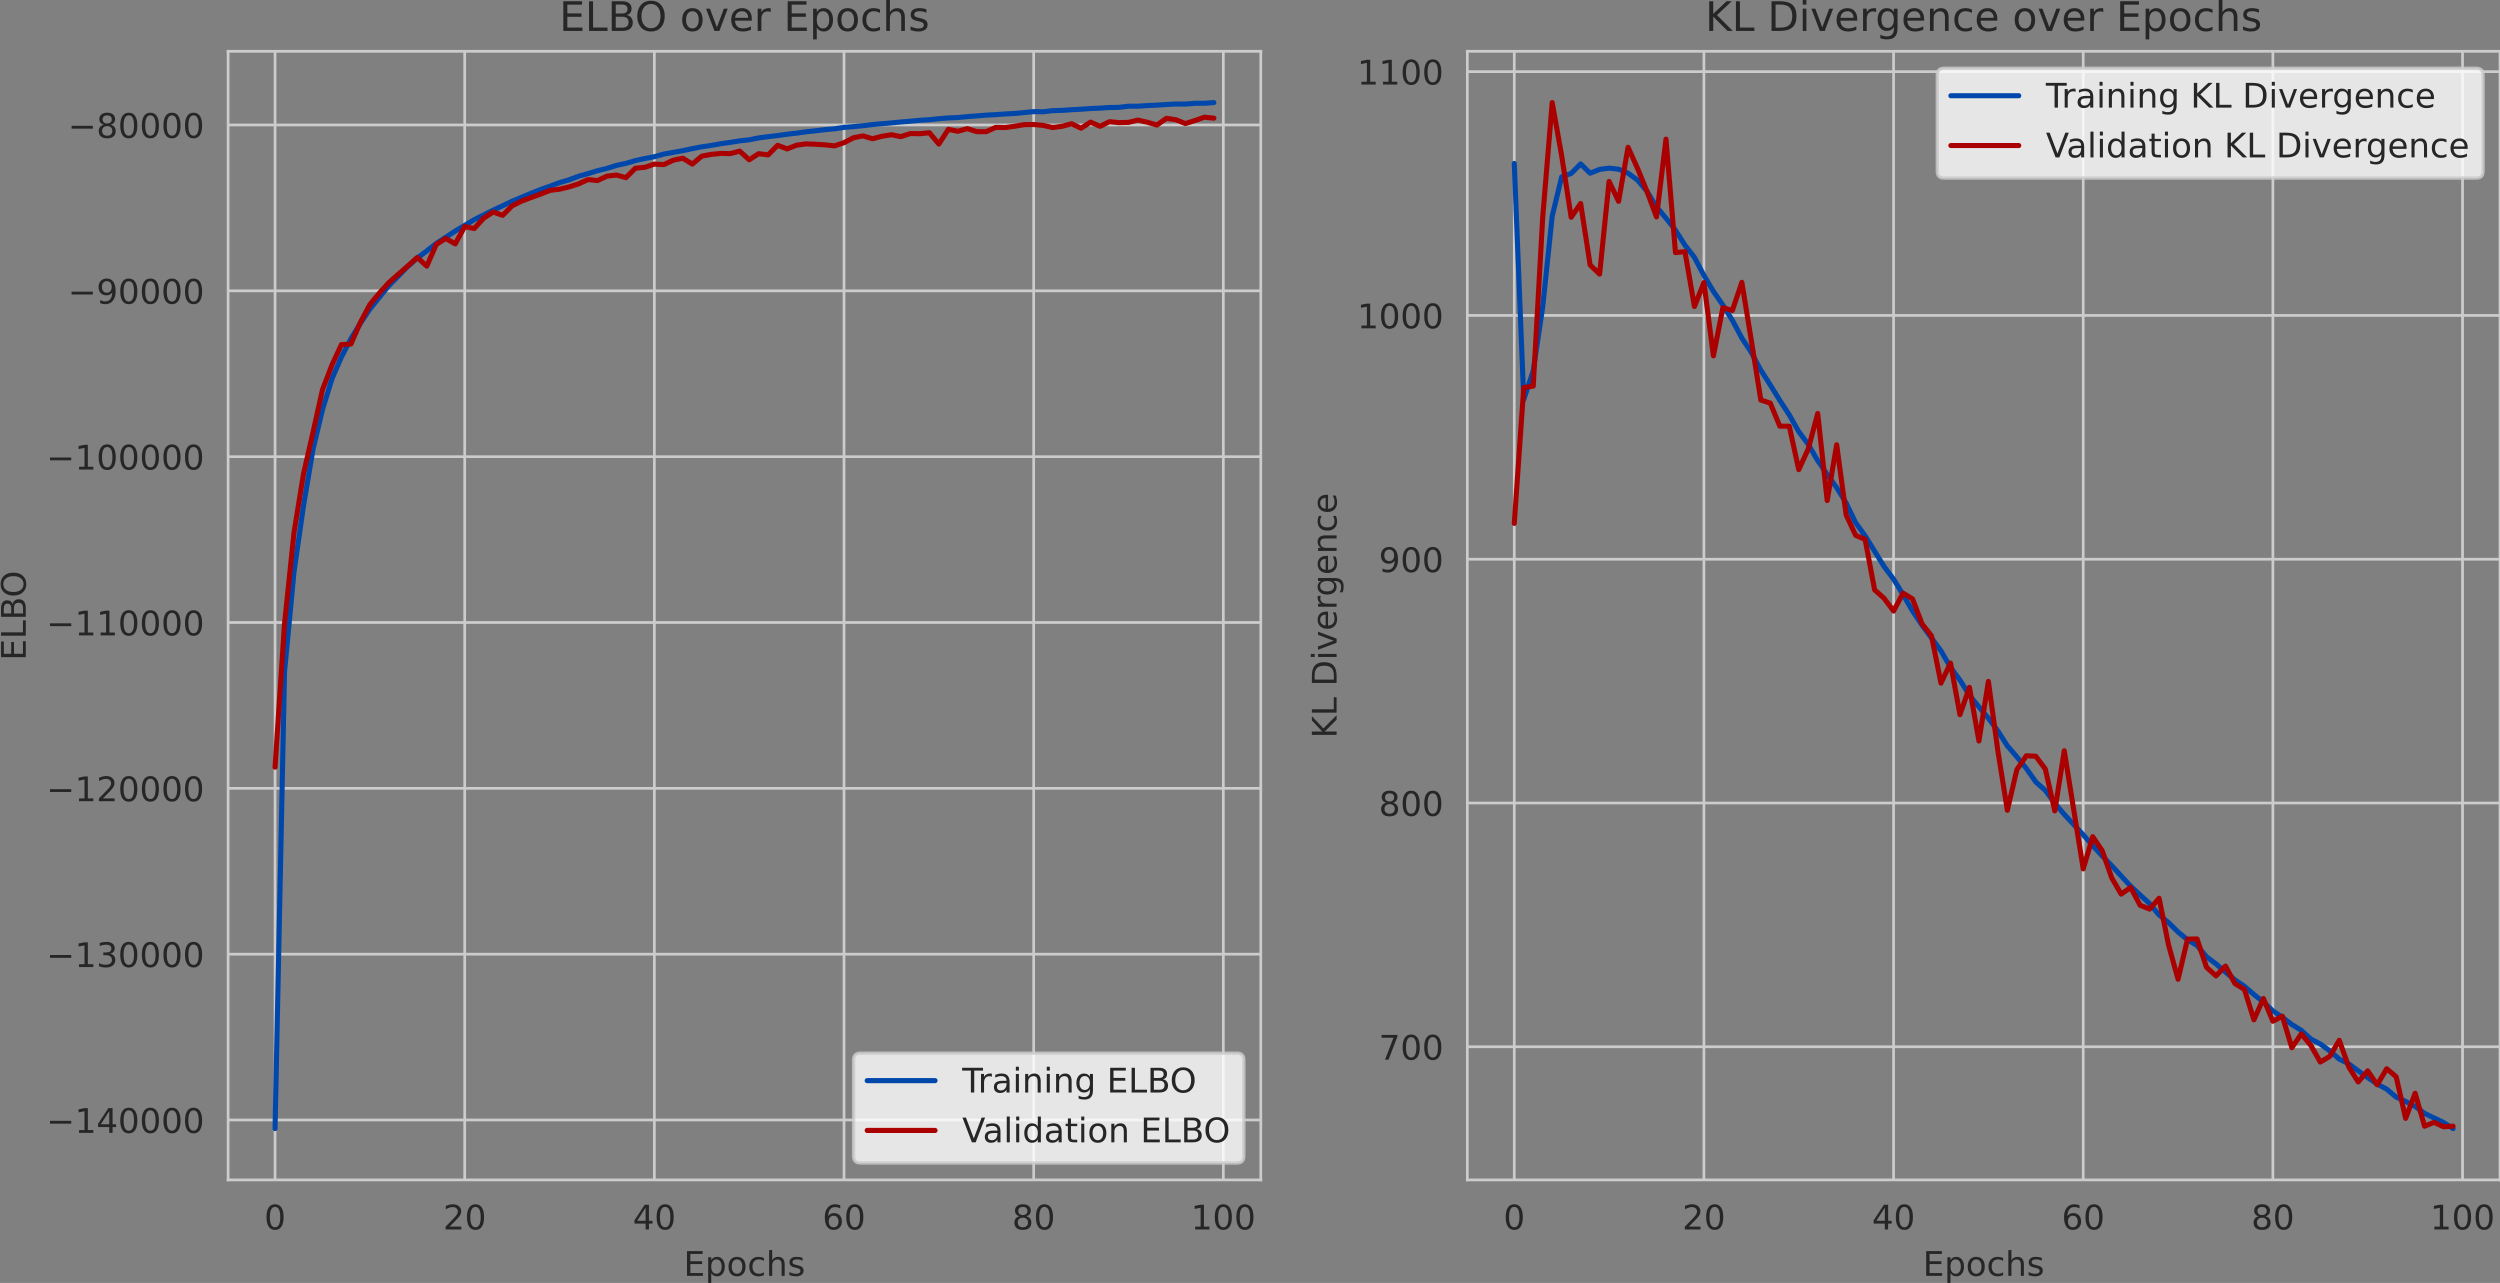 <?xml version="1.0" encoding="utf-8" standalone="no"?>
<!DOCTYPE svg PUBLIC "-//W3C//DTD SVG 1.1//EN"
  "http://www.w3.org/Graphics/SVG/1.1/DTD/svg11.dtd">
<!-- Created with matplotlib (https://matplotlib.org/) -->
<svg height="378.114pt" version="1.1" viewBox="0 0 736.833 378.114" width="736.833pt" xmlns="http://www.w3.org/2000/svg" xmlns:xlink="http://www.w3.org/1999/xlink">
 <rect x="0" y="0" width="736.833" height="378.114" fill="#808080" stroke="none"/>
 <defs>
  <style type="text/css">*{stroke-linecap:butt;stroke-linejoin:round;}</style>
 </defs>
 <g id="figure_1">
  <g id="patch_1">
   <path d="M 0 378.114 
L 736.833 378.114 
L 736.833 0 
L 0 0 
z
" style="fill:none;"/>
  </g>
  <g id="axes_1">
   <g id="patch_2">
    <path d="M 67.233 347.758 
L 371.596 347.758 
L 371.596 15.118 
L 67.233 15.118 
z
" style="fill:none;"/>
   </g>
   <g id="matplotlib.axis_1">
    <g id="xtick_1">
     <g id="line2d_1">
      <path clip-path="url(#p966d3cec6c)" d="M 81.068 347.758 
L 81.068 15.118 
" style="fill:none;stroke:#cccccc;stroke-linecap:round;stroke-width:0.8;"/>
     </g>
     <g id="text_1">
      <!-- 0 -->
      <g style="fill:#262626;" transform="translate(77.886 362.357)scale(0.1 -0.1)">
       <defs>
        <path d="M 31.781 66.406 
Q 24.172 66.406 20.328 58.906 
Q 16.5 51.422 16.5 36.375 
Q 16.5 21.391 20.328 13.891 
Q 24.172 6.391 31.781 6.391 
Q 39.453 6.391 43.281 13.891 
Q 47.125 21.391 47.125 36.375 
Q 47.125 51.422 43.281 58.906 
Q 39.453 66.406 31.781 66.406 
z
M 31.781 74.219 
Q 44.047 74.219 50.516 64.516 
Q 56.984 54.828 56.984 36.375 
Q 56.984 17.969 50.516 8.266 
Q 44.047 -1.422 31.781 -1.422 
Q 19.531 -1.422 13.062 8.266 
Q 6.594 17.969 6.594 36.375 
Q 6.594 54.828 13.062 64.516 
Q 19.531 74.219 31.781 74.219 
z
" id="DejaVuSans-48"/>
       </defs>
       <use xlink:href="#DejaVuSans-48"/>
      </g>
     </g>
    </g>
    <g id="xtick_2">
     <g id="line2d_2">
      <path clip-path="url(#p966d3cec6c)" d="M 136.965 347.758 
L 136.965 15.118 
" style="fill:none;stroke:#cccccc;stroke-linecap:round;stroke-width:0.8;"/>
     </g>
     <g id="text_2">
      <!-- 20 -->
      <g style="fill:#262626;" transform="translate(130.603 362.357)scale(0.1 -0.1)">
       <defs>
        <path d="M 19.188 8.297 
L 53.609 8.297 
L 53.609 0 
L 7.328 0 
L 7.328 8.297 
Q 12.938 14.109 22.625 23.891 
Q 32.328 33.688 34.812 36.531 
Q 39.547 41.844 41.422 45.531 
Q 43.312 49.219 43.312 52.781 
Q 43.312 58.594 39.234 62.25 
Q 35.156 65.922 28.609 65.922 
Q 23.969 65.922 18.812 64.312 
Q 13.672 62.703 7.812 59.422 
L 7.812 69.391 
Q 13.766 71.781 18.938 73 
Q 24.125 74.219 28.422 74.219 
Q 39.75 74.219 46.484 68.547 
Q 53.219 62.891 53.219 53.422 
Q 53.219 48.922 51.531 44.891 
Q 49.859 40.875 45.406 35.406 
Q 44.188 33.984 37.641 27.219 
Q 31.109 20.453 19.188 8.297 
z
" id="DejaVuSans-50"/>
       </defs>
       <use xlink:href="#DejaVuSans-50"/>
       <use x="63.623" xlink:href="#DejaVuSans-48"/>
      </g>
     </g>
    </g>
    <g id="xtick_3">
     <g id="line2d_3">
      <path clip-path="url(#p966d3cec6c)" d="M 192.863 347.758 
L 192.863 15.118 
" style="fill:none;stroke:#cccccc;stroke-linecap:round;stroke-width:0.8;"/>
     </g>
     <g id="text_3">
      <!-- 40 -->
      <g style="fill:#262626;" transform="translate(186.501 362.357)scale(0.1 -0.1)">
       <defs>
        <path d="M 37.797 64.312 
L 12.891 25.391 
L 37.797 25.391 
z
M 35.203 72.906 
L 47.609 72.906 
L 47.609 25.391 
L 58.016 25.391 
L 58.016 17.188 
L 47.609 17.188 
L 47.609 0 
L 37.797 0 
L 37.797 17.188 
L 4.891 17.188 
L 4.891 26.703 
z
" id="DejaVuSans-52"/>
       </defs>
       <use xlink:href="#DejaVuSans-52"/>
       <use x="63.623" xlink:href="#DejaVuSans-48"/>
      </g>
     </g>
    </g>
    <g id="xtick_4">
     <g id="line2d_4">
      <path clip-path="url(#p966d3cec6c)" d="M 248.761 347.758 
L 248.761 15.118 
" style="fill:none;stroke:#cccccc;stroke-linecap:round;stroke-width:0.8;"/>
     </g>
     <g id="text_4">
      <!-- 60 -->
      <g style="fill:#262626;" transform="translate(242.398 362.357)scale(0.1 -0.1)">
       <defs>
        <path d="M 33.016 40.375 
Q 26.375 40.375 22.484 35.828 
Q 18.609 31.297 18.609 23.391 
Q 18.609 15.531 22.484 10.953 
Q 26.375 6.391 33.016 6.391 
Q 39.656 6.391 43.531 10.953 
Q 47.406 15.531 47.406 23.391 
Q 47.406 31.297 43.531 35.828 
Q 39.656 40.375 33.016 40.375 
z
M 52.594 71.297 
L 52.594 62.312 
Q 48.875 64.062 45.094 64.984 
Q 41.312 65.922 37.594 65.922 
Q 27.828 65.922 22.672 59.328 
Q 17.531 52.734 16.797 39.406 
Q 19.672 43.656 24.016 45.922 
Q 28.375 48.188 33.594 48.188 
Q 44.578 48.188 50.953 41.516 
Q 57.328 34.859 57.328 23.391 
Q 57.328 12.156 50.688 5.359 
Q 44.047 -1.422 33.016 -1.422 
Q 20.359 -1.422 13.672 8.266 
Q 6.984 17.969 6.984 36.375 
Q 6.984 53.656 15.188 63.938 
Q 23.391 74.219 37.203 74.219 
Q 40.922 74.219 44.703 73.484 
Q 48.484 72.75 52.594 71.297 
z
" id="DejaVuSans-54"/>
       </defs>
       <use xlink:href="#DejaVuSans-54"/>
       <use x="63.623" xlink:href="#DejaVuSans-48"/>
      </g>
     </g>
    </g>
    <g id="xtick_5">
     <g id="line2d_5">
      <path clip-path="url(#p966d3cec6c)" d="M 304.659 347.758 
L 304.659 15.118 
" style="fill:none;stroke:#cccccc;stroke-linecap:round;stroke-width:0.8;"/>
     </g>
     <g id="text_5">
      <!-- 80 -->
      <g style="fill:#262626;" transform="translate(298.296 362.357)scale(0.1 -0.1)">
       <defs>
        <path d="M 31.781 34.625 
Q 24.75 34.625 20.719 30.859 
Q 16.703 27.094 16.703 20.516 
Q 16.703 13.922 20.719 10.156 
Q 24.75 6.391 31.781 6.391 
Q 38.812 6.391 42.859 10.172 
Q 46.922 13.969 46.922 20.516 
Q 46.922 27.094 42.891 30.859 
Q 38.875 34.625 31.781 34.625 
z
M 21.922 38.812 
Q 15.578 40.375 12.031 44.719 
Q 8.5 49.078 8.5 55.328 
Q 8.5 64.062 14.719 69.141 
Q 20.953 74.219 31.781 74.219 
Q 42.672 74.219 48.875 69.141 
Q 55.078 64.062 55.078 55.328 
Q 55.078 49.078 51.531 44.719 
Q 48 40.375 41.703 38.812 
Q 48.828 37.156 52.797 32.312 
Q 56.781 27.484 56.781 20.516 
Q 56.781 9.906 50.312 4.234 
Q 43.844 -1.422 31.781 -1.422 
Q 19.734 -1.422 13.25 4.234 
Q 6.781 9.906 6.781 20.516 
Q 6.781 27.484 10.781 32.312 
Q 14.797 37.156 21.922 38.812 
z
M 18.312 54.391 
Q 18.312 48.734 21.844 45.562 
Q 25.391 42.391 31.781 42.391 
Q 38.141 42.391 41.719 45.562 
Q 45.312 48.734 45.312 54.391 
Q 45.312 60.062 41.719 63.234 
Q 38.141 66.406 31.781 66.406 
Q 25.391 66.406 21.844 63.234 
Q 18.312 60.062 18.312 54.391 
z
" id="DejaVuSans-56"/>
       </defs>
       <use xlink:href="#DejaVuSans-56"/>
       <use x="63.623" xlink:href="#DejaVuSans-48"/>
      </g>
     </g>
    </g>
    <g id="xtick_6">
     <g id="line2d_6">
      <path clip-path="url(#p966d3cec6c)" d="M 360.557 347.758 
L 360.557 15.118 
" style="fill:none;stroke:#cccccc;stroke-linecap:round;stroke-width:0.8;"/>
     </g>
     <g id="text_6">
      <!-- 100 -->
      <g style="fill:#262626;" transform="translate(351.013 362.357)scale(0.1 -0.1)">
       <defs>
        <path d="M 12.406 8.297 
L 28.516 8.297 
L 28.516 63.922 
L 10.984 60.406 
L 10.984 69.391 
L 28.422 72.906 
L 38.281 72.906 
L 38.281 8.297 
L 54.391 8.297 
L 54.391 0 
L 12.406 0 
z
" id="DejaVuSans-49"/>
       </defs>
       <use xlink:href="#DejaVuSans-49"/>
       <use x="63.623" xlink:href="#DejaVuSans-48"/>
       <use x="127.246" xlink:href="#DejaVuSans-48"/>
      </g>
     </g>
    </g>
    <g id="text_7">
     <!-- Epochs -->
     <g style="fill:#262626;" transform="translate(201.499 376.035)scale(0.1 -0.1)">
      <defs>
       <path d="M 9.812 72.906 
L 55.906 72.906 
L 55.906 64.594 
L 19.672 64.594 
L 19.672 43.016 
L 54.391 43.016 
L 54.391 34.719 
L 19.672 34.719 
L 19.672 8.297 
L 56.781 8.297 
L 56.781 0 
L 9.812 0 
z
" id="DejaVuSans-69"/>
       <path d="M 18.109 8.203 
L 18.109 -20.797 
L 9.078 -20.797 
L 9.078 54.688 
L 18.109 54.688 
L 18.109 46.391 
Q 20.953 51.266 25.266 53.625 
Q 29.594 56 35.594 56 
Q 45.562 56 51.781 48.094 
Q 58.016 40.188 58.016 27.297 
Q 58.016 14.406 51.781 6.484 
Q 45.562 -1.422 35.594 -1.422 
Q 29.594 -1.422 25.266 0.953 
Q 20.953 3.328 18.109 8.203 
z
M 48.688 27.297 
Q 48.688 37.203 44.609 42.844 
Q 40.531 48.484 33.406 48.484 
Q 26.266 48.484 22.188 42.844 
Q 18.109 37.203 18.109 27.297 
Q 18.109 17.391 22.188 11.75 
Q 26.266 6.109 33.406 6.109 
Q 40.531 6.109 44.609 11.75 
Q 48.688 17.391 48.688 27.297 
z
" id="DejaVuSans-112"/>
       <path d="M 30.609 48.391 
Q 23.391 48.391 19.188 42.75 
Q 14.984 37.109 14.984 27.297 
Q 14.984 17.484 19.156 11.844 
Q 23.344 6.203 30.609 6.203 
Q 37.797 6.203 41.984 11.859 
Q 46.188 17.531 46.188 27.297 
Q 46.188 37.016 41.984 42.703 
Q 37.797 48.391 30.609 48.391 
z
M 30.609 56 
Q 42.328 56 49.016 48.375 
Q 55.719 40.766 55.719 27.297 
Q 55.719 13.875 49.016 6.219 
Q 42.328 -1.422 30.609 -1.422 
Q 18.844 -1.422 12.172 6.219 
Q 5.516 13.875 5.516 27.297 
Q 5.516 40.766 12.172 48.375 
Q 18.844 56 30.609 56 
z
" id="DejaVuSans-111"/>
       <path d="M 48.781 52.594 
L 48.781 44.188 
Q 44.969 46.297 41.141 47.344 
Q 37.312 48.391 33.406 48.391 
Q 24.656 48.391 19.812 42.844 
Q 14.984 37.312 14.984 27.297 
Q 14.984 17.281 19.812 11.734 
Q 24.656 6.203 33.406 6.203 
Q 37.312 6.203 41.141 7.25 
Q 44.969 8.297 48.781 10.406 
L 48.781 2.094 
Q 45.016 0.344 40.984 -0.531 
Q 36.969 -1.422 32.422 -1.422 
Q 20.062 -1.422 12.781 6.344 
Q 5.516 14.109 5.516 27.297 
Q 5.516 40.672 12.859 48.328 
Q 20.219 56 33.016 56 
Q 37.156 56 41.109 55.141 
Q 45.062 54.297 48.781 52.594 
z
" id="DejaVuSans-99"/>
       <path d="M 54.891 33.016 
L 54.891 0 
L 45.906 0 
L 45.906 32.719 
Q 45.906 40.484 42.875 44.328 
Q 39.844 48.188 33.797 48.188 
Q 26.516 48.188 22.312 43.547 
Q 18.109 38.922 18.109 30.906 
L 18.109 0 
L 9.078 0 
L 9.078 75.984 
L 18.109 75.984 
L 18.109 46.188 
Q 21.344 51.125 25.703 53.562 
Q 30.078 56 35.797 56 
Q 45.219 56 50.047 50.172 
Q 54.891 44.344 54.891 33.016 
z
" id="DejaVuSans-104"/>
       <path d="M 44.281 53.078 
L 44.281 44.578 
Q 40.484 46.531 36.375 47.5 
Q 32.281 48.484 27.875 48.484 
Q 21.188 48.484 17.844 46.438 
Q 14.5 44.391 14.5 40.281 
Q 14.5 37.156 16.891 35.375 
Q 19.281 33.594 26.516 31.984 
L 29.594 31.297 
Q 39.156 29.25 43.188 25.516 
Q 47.219 21.781 47.219 15.094 
Q 47.219 7.469 41.188 3.016 
Q 35.156 -1.422 24.609 -1.422 
Q 20.219 -1.422 15.453 -0.562 
Q 10.688 0.297 5.422 2 
L 5.422 11.281 
Q 10.406 8.688 15.234 7.391 
Q 20.062 6.109 24.812 6.109 
Q 31.156 6.109 34.562 8.281 
Q 37.984 10.453 37.984 14.406 
Q 37.984 18.062 35.516 20.016 
Q 33.062 21.969 24.703 23.781 
L 21.578 24.516 
Q 13.234 26.266 9.516 29.906 
Q 5.812 33.547 5.812 39.891 
Q 5.812 47.609 11.281 51.797 
Q 16.75 56 26.812 56 
Q 31.781 56 36.172 55.266 
Q 40.578 54.547 44.281 53.078 
z
" id="DejaVuSans-115"/>
      </defs>
      <use xlink:href="#DejaVuSans-69"/>
      <use x="63.184" xlink:href="#DejaVuSans-112"/>
      <use x="126.66" xlink:href="#DejaVuSans-111"/>
      <use x="187.842" xlink:href="#DejaVuSans-99"/>
      <use x="242.822" xlink:href="#DejaVuSans-104"/>
      <use x="306.201" xlink:href="#DejaVuSans-115"/>
     </g>
    </g>
   </g>
   <g id="matplotlib.axis_2">
    <g id="ytick_1">
     <g id="line2d_7">
      <path clip-path="url(#p966d3cec6c)" d="M 67.233 330.098 
L 371.596 330.098 
" style="fill:none;stroke:#cccccc;stroke-linecap:round;stroke-width:0.8;"/>
     </g>
     <g id="text_8">
      <!-- −140000 -->
      <g style="fill:#262626;" transform="translate(13.678 333.898)scale(0.1 -0.1)">
       <defs>
        <path d="M 10.594 35.5 
L 73.188 35.5 
L 73.188 27.203 
L 10.594 27.203 
z
" id="DejaVuSans-8722"/>
       </defs>
       <use xlink:href="#DejaVuSans-8722"/>
       <use x="83.789" xlink:href="#DejaVuSans-49"/>
       <use x="147.412" xlink:href="#DejaVuSans-52"/>
       <use x="211.035" xlink:href="#DejaVuSans-48"/>
       <use x="274.658" xlink:href="#DejaVuSans-48"/>
       <use x="338.281" xlink:href="#DejaVuSans-48"/>
       <use x="401.904" xlink:href="#DejaVuSans-48"/>
      </g>
     </g>
    </g>
    <g id="ytick_2">
     <g id="line2d_8">
      <path clip-path="url(#p966d3cec6c)" d="M 67.233 281.222 
L 371.596 281.222 
" style="fill:none;stroke:#cccccc;stroke-linecap:round;stroke-width:0.8;"/>
     </g>
     <g id="text_9">
      <!-- −130000 -->
      <g style="fill:#262626;" transform="translate(13.678 285.021)scale(0.1 -0.1)">
       <defs>
        <path d="M 40.578 39.312 
Q 47.656 37.797 51.625 33 
Q 55.609 28.219 55.609 21.188 
Q 55.609 10.406 48.188 4.484 
Q 40.766 -1.422 27.094 -1.422 
Q 22.516 -1.422 17.656 -0.516 
Q 12.797 0.391 7.625 2.203 
L 7.625 11.719 
Q 11.719 9.328 16.594 8.109 
Q 21.484 6.891 26.812 6.891 
Q 36.078 6.891 40.938 10.547 
Q 45.797 14.203 45.797 21.188 
Q 45.797 27.641 41.281 31.266 
Q 36.766 34.906 28.719 34.906 
L 20.219 34.906 
L 20.219 43.016 
L 29.109 43.016 
Q 36.375 43.016 40.234 45.922 
Q 44.094 48.828 44.094 54.297 
Q 44.094 59.906 40.109 62.906 
Q 36.141 65.922 28.719 65.922 
Q 24.656 65.922 20.016 65.031 
Q 15.375 64.156 9.812 62.312 
L 9.812 71.094 
Q 15.438 72.656 20.344 73.438 
Q 25.25 74.219 29.594 74.219 
Q 40.828 74.219 47.359 69.109 
Q 53.906 64.016 53.906 55.328 
Q 53.906 49.266 50.438 45.094 
Q 46.969 40.922 40.578 39.312 
z
" id="DejaVuSans-51"/>
       </defs>
       <use xlink:href="#DejaVuSans-8722"/>
       <use x="83.789" xlink:href="#DejaVuSans-49"/>
       <use x="147.412" xlink:href="#DejaVuSans-51"/>
       <use x="211.035" xlink:href="#DejaVuSans-48"/>
       <use x="274.658" xlink:href="#DejaVuSans-48"/>
       <use x="338.281" xlink:href="#DejaVuSans-48"/>
       <use x="401.904" xlink:href="#DejaVuSans-48"/>
      </g>
     </g>
    </g>
    <g id="ytick_3">
     <g id="line2d_9">
      <path clip-path="url(#p966d3cec6c)" d="M 67.233 232.345 
L 371.596 232.345 
" style="fill:none;stroke:#cccccc;stroke-linecap:round;stroke-width:0.8;"/>
     </g>
     <g id="text_10">
      <!-- −120000 -->
      <g style="fill:#262626;" transform="translate(13.678 236.144)scale(0.1 -0.1)">
       <use xlink:href="#DejaVuSans-8722"/>
       <use x="83.789" xlink:href="#DejaVuSans-49"/>
       <use x="147.412" xlink:href="#DejaVuSans-50"/>
       <use x="211.035" xlink:href="#DejaVuSans-48"/>
       <use x="274.658" xlink:href="#DejaVuSans-48"/>
       <use x="338.281" xlink:href="#DejaVuSans-48"/>
       <use x="401.904" xlink:href="#DejaVuSans-48"/>
      </g>
     </g>
    </g>
    <g id="ytick_4">
     <g id="line2d_10">
      <path clip-path="url(#p966d3cec6c)" d="M 67.233 183.468 
L 371.596 183.468 
" style="fill:none;stroke:#cccccc;stroke-linecap:round;stroke-width:0.8;"/>
     </g>
     <g id="text_11">
      <!-- −110000 -->
      <g style="fill:#262626;" transform="translate(13.678 187.268)scale(0.1 -0.1)">
       <use xlink:href="#DejaVuSans-8722"/>
       <use x="83.789" xlink:href="#DejaVuSans-49"/>
       <use x="147.412" xlink:href="#DejaVuSans-49"/>
       <use x="211.035" xlink:href="#DejaVuSans-48"/>
       <use x="274.658" xlink:href="#DejaVuSans-48"/>
       <use x="338.281" xlink:href="#DejaVuSans-48"/>
       <use x="401.904" xlink:href="#DejaVuSans-48"/>
      </g>
     </g>
    </g>
    <g id="ytick_5">
     <g id="line2d_11">
      <path clip-path="url(#p966d3cec6c)" d="M 67.233 134.592 
L 371.596 134.592 
" style="fill:none;stroke:#cccccc;stroke-linecap:round;stroke-width:0.8;"/>
     </g>
     <g id="text_12">
      <!-- −100000 -->
      <g style="fill:#262626;" transform="translate(13.678 138.391)scale(0.1 -0.1)">
       <use xlink:href="#DejaVuSans-8722"/>
       <use x="83.789" xlink:href="#DejaVuSans-49"/>
       <use x="147.412" xlink:href="#DejaVuSans-48"/>
       <use x="211.035" xlink:href="#DejaVuSans-48"/>
       <use x="274.658" xlink:href="#DejaVuSans-48"/>
       <use x="338.281" xlink:href="#DejaVuSans-48"/>
       <use x="401.904" xlink:href="#DejaVuSans-48"/>
      </g>
     </g>
    </g>
    <g id="ytick_6">
     <g id="line2d_12">
      <path clip-path="url(#p966d3cec6c)" d="M 67.233 85.715 
L 371.596 85.715 
" style="fill:none;stroke:#cccccc;stroke-linecap:round;stroke-width:0.8;"/>
     </g>
     <g id="text_13">
      <!-- −90000 -->
      <g style="fill:#262626;" transform="translate(20.041 89.514)scale(0.1 -0.1)">
       <defs>
        <path d="M 10.984 1.516 
L 10.984 10.5 
Q 14.703 8.734 18.5 7.812 
Q 22.312 6.891 25.984 6.891 
Q 35.75 6.891 40.891 13.453 
Q 46.047 20.016 46.781 33.406 
Q 43.953 29.203 39.594 26.953 
Q 35.25 24.703 29.984 24.703 
Q 19.047 24.703 12.672 31.312 
Q 6.297 37.938 6.297 49.422 
Q 6.297 60.641 12.938 67.422 
Q 19.578 74.219 30.609 74.219 
Q 43.266 74.219 49.922 64.516 
Q 56.594 54.828 56.594 36.375 
Q 56.594 19.141 48.406 8.859 
Q 40.234 -1.422 26.422 -1.422 
Q 22.703 -1.422 18.891 -0.688 
Q 15.094 0.047 10.984 1.516 
z
M 30.609 32.422 
Q 37.25 32.422 41.125 36.953 
Q 45.016 41.5 45.016 49.422 
Q 45.016 57.281 41.125 61.844 
Q 37.25 66.406 30.609 66.406 
Q 23.969 66.406 20.094 61.844 
Q 16.219 57.281 16.219 49.422 
Q 16.219 41.5 20.094 36.953 
Q 23.969 32.422 30.609 32.422 
z
" id="DejaVuSans-57"/>
       </defs>
       <use xlink:href="#DejaVuSans-8722"/>
       <use x="83.789" xlink:href="#DejaVuSans-57"/>
       <use x="147.412" xlink:href="#DejaVuSans-48"/>
       <use x="211.035" xlink:href="#DejaVuSans-48"/>
       <use x="274.658" xlink:href="#DejaVuSans-48"/>
       <use x="338.281" xlink:href="#DejaVuSans-48"/>
      </g>
     </g>
    </g>
    <g id="ytick_7">
     <g id="line2d_13">
      <path clip-path="url(#p966d3cec6c)" d="M 67.233 36.838 
L 371.596 36.838 
" style="fill:none;stroke:#cccccc;stroke-linecap:round;stroke-width:0.8;"/>
     </g>
     <g id="text_14">
      <!-- −80000 -->
      <g style="fill:#262626;" transform="translate(20.041 40.637)scale(0.1 -0.1)">
       <use xlink:href="#DejaVuSans-8722"/>
       <use x="83.789" xlink:href="#DejaVuSans-56"/>
       <use x="147.412" xlink:href="#DejaVuSans-48"/>
       <use x="211.035" xlink:href="#DejaVuSans-48"/>
       <use x="274.658" xlink:href="#DejaVuSans-48"/>
       <use x="338.281" xlink:href="#DejaVuSans-48"/>
      </g>
     </g>
    </g>
    <g id="text_15">
     <!-- ELBO -->
     <g style="fill:#262626;" transform="translate(7.598 194.662)rotate(-90)scale(0.1 -0.1)">
      <defs>
       <path d="M 9.812 72.906 
L 19.672 72.906 
L 19.672 8.297 
L 55.172 8.297 
L 55.172 0 
L 9.812 0 
z
" id="DejaVuSans-76"/>
       <path d="M 19.672 34.812 
L 19.672 8.109 
L 35.5 8.109 
Q 43.453 8.109 47.281 11.406 
Q 51.125 14.703 51.125 21.484 
Q 51.125 28.328 47.281 31.562 
Q 43.453 34.812 35.5 34.812 
z
M 19.672 64.797 
L 19.672 42.828 
L 34.281 42.828 
Q 41.5 42.828 45.031 45.531 
Q 48.578 48.25 48.578 53.812 
Q 48.578 59.328 45.031 62.062 
Q 41.5 64.797 34.281 64.797 
z
M 9.812 72.906 
L 35.016 72.906 
Q 46.297 72.906 52.391 68.219 
Q 58.5 63.531 58.5 54.891 
Q 58.5 48.188 55.375 44.234 
Q 52.25 40.281 46.188 39.312 
Q 53.469 37.75 57.5 32.781 
Q 61.531 27.828 61.531 20.406 
Q 61.531 10.641 54.891 5.312 
Q 48.25 0 35.984 0 
L 9.812 0 
z
" id="DejaVuSans-66"/>
       <path d="M 39.406 66.219 
Q 28.656 66.219 22.328 58.203 
Q 16.016 50.203 16.016 36.375 
Q 16.016 22.609 22.328 14.594 
Q 28.656 6.594 39.406 6.594 
Q 50.141 6.594 56.422 14.594 
Q 62.703 22.609 62.703 36.375 
Q 62.703 50.203 56.422 58.203 
Q 50.141 66.219 39.406 66.219 
z
M 39.406 74.219 
Q 54.734 74.219 63.906 63.938 
Q 73.094 53.656 73.094 36.375 
Q 73.094 19.141 63.906 8.859 
Q 54.734 -1.422 39.406 -1.422 
Q 24.031 -1.422 14.812 8.828 
Q 5.609 19.094 5.609 36.375 
Q 5.609 53.656 14.812 63.938 
Q 24.031 74.219 39.406 74.219 
z
" id="DejaVuSans-79"/>
      </defs>
      <use xlink:href="#DejaVuSans-69"/>
      <use x="63.184" xlink:href="#DejaVuSans-76"/>
      <use x="118.896" xlink:href="#DejaVuSans-66"/>
      <use x="185.75" xlink:href="#DejaVuSans-79"/>
     </g>
    </g>
   </g>
   <g id="line2d_14">
    <path clip-path="url(#p966d3cec6c)" d="M 81.068 332.638 
L 83.862 197.991 
L 86.657 168.505 
L 89.452 149.075 
L 92.247 132.475 
L 95.042 120.757 
L 97.837 111.646 
L 100.632 105.219 
L 103.427 99.83 
L 106.222 95.289 
L 109.016 91.099 
L 111.811 87.624 
L 114.606 84.194 
L 117.401 81.361 
L 120.196 78.505 
L 122.991 76.05 
L 125.786 73.951 
L 128.581 71.75 
L 131.376 69.92 
L 134.17 68.094 
L 136.965 66.417 
L 139.76 64.755 
L 142.555 63.341 
L 145.35 61.942 
L 148.145 60.644 
L 150.94 59.303 
L 153.735 58.135 
L 156.53 56.976 
L 159.324 55.856 
L 162.119 54.877 
L 164.914 53.822 
L 167.709 53.01 
L 170.504 51.944 
L 173.299 51.164 
L 176.094 50.318 
L 178.889 49.628 
L 181.684 48.747 
L 184.478 48.149 
L 187.273 47.339 
L 190.068 46.712 
L 192.863 46.194 
L 195.658 45.409 
L 198.453 44.906 
L 201.248 44.409 
L 204.043 43.801 
L 206.838 43.273 
L 209.633 42.861 
L 212.427 42.357 
L 215.222 41.971 
L 218.017 41.518 
L 220.812 41.206 
L 223.607 40.645 
L 226.402 40.281 
L 229.197 39.951 
L 231.992 39.554 
L 234.787 39.241 
L 237.581 38.846 
L 240.376 38.548 
L 243.171 38.212 
L 245.966 37.964 
L 248.761 37.544 
L 251.556 37.322 
L 254.351 37.052 
L 257.146 36.711 
L 259.941 36.458 
L 262.735 36.228 
L 265.53 35.947 
L 268.325 35.717 
L 271.12 35.446 
L 273.915 35.277 
L 276.71 34.982 
L 279.505 34.762 
L 282.3 34.64 
L 285.095 34.371 
L 287.889 34.164 
L 290.684 33.931 
L 293.479 33.791 
L 296.274 33.586 
L 299.069 33.436 
L 301.864 33.177 
L 304.659 32.899 
L 307.454 32.942 
L 310.249 32.607 
L 313.043 32.532 
L 315.838 32.338 
L 318.633 32.19 
L 321.428 31.985 
L 324.223 31.87 
L 327.018 31.688 
L 329.813 31.638 
L 332.608 31.309 
L 335.403 31.302 
L 338.198 31.109 
L 340.992 30.985 
L 343.787 30.804 
L 346.582 30.649 
L 349.377 30.685 
L 352.172 30.438 
L 354.967 30.431 
L 357.762 30.238 
" style="fill:none;stroke:#0047ab;stroke-linecap:round;stroke-width:1.5;"/>
   </g>
   <g id="line2d_15">
    <path clip-path="url(#p966d3cec6c)" d="M 81.068 226.111 
L 83.862 183.797 
L 86.657 156.931 
L 89.452 139.68 
L 92.247 127.446 
L 95.042 114.861 
L 97.837 107.578 
L 100.632 101.558 
L 103.427 101.406 
L 106.222 95 
L 109.016 89.759 
L 111.811 86.376 
L 114.606 83.293 
L 117.401 80.827 
L 120.196 78.394 
L 122.991 75.892 
L 125.786 78.439 
L 128.581 72.059 
L 131.376 70.285 
L 134.17 71.883 
L 136.965 66.783 
L 139.76 67.359 
L 142.555 64.304 
L 145.35 62.483 
L 148.145 63.467 
L 150.94 60.661 
L 153.735 59.268 
L 156.53 58.221 
L 159.324 57.219 
L 162.119 56.102 
L 164.914 55.764 
L 167.709 55.092 
L 170.504 54.203 
L 173.299 52.923 
L 176.094 53.221 
L 178.889 51.924 
L 181.684 51.59 
L 184.478 52.363 
L 187.273 49.577 
L 190.068 49.306 
L 192.863 48.356 
L 195.658 48.514 
L 198.453 47.198 
L 201.248 46.635 
L 204.043 48.356 
L 206.838 46.025 
L 209.633 45.496 
L 212.427 45.228 
L 215.222 45.275 
L 218.017 44.548 
L 220.812 47.09 
L 223.607 45.295 
L 226.402 45.652 
L 229.197 42.831 
L 231.992 43.89 
L 234.787 42.78 
L 237.581 42.405 
L 240.376 42.521 
L 243.171 42.687 
L 245.966 42.995 
L 248.761 42.054 
L 251.556 40.603 
L 254.351 40.048 
L 257.146 40.89 
L 259.941 40.171 
L 262.735 39.716 
L 265.53 40.269 
L 268.325 39.36 
L 271.12 39.41 
L 273.915 39.112 
L 276.71 42.456 
L 279.505 38.122 
L 282.3 38.698 
L 285.095 37.921 
L 287.889 38.798 
L 290.684 38.803 
L 293.479 37.539 
L 296.274 37.597 
L 299.069 37.214 
L 301.864 36.736 
L 304.659 36.705 
L 307.454 36.959 
L 310.249 37.589 
L 313.043 37.222 
L 315.838 36.484 
L 318.633 37.787 
L 321.428 35.998 
L 324.223 37.226 
L 327.018 35.857 
L 329.813 36.155 
L 332.608 36.064 
L 335.403 35.391 
L 338.198 36.045 
L 340.992 36.848 
L 343.787 34.875 
L 346.582 35.292 
L 349.377 36.415 
L 352.172 35.535 
L 354.967 34.539 
L 357.762 34.827 
" style="fill:none;stroke:#ab0000;stroke-linecap:round;stroke-width:1.5;"/>
   </g>
   <g id="patch_3">
    <path d="M 67.233 347.758 
L 67.233 15.118 
" style="fill:none;stroke:#cccccc;stroke-linecap:square;stroke-linejoin:miter;stroke-width:0.8;"/>
   </g>
   <g id="patch_4">
    <path d="M 371.596 347.758 
L 371.596 15.118 
" style="fill:none;stroke:#cccccc;stroke-linecap:square;stroke-linejoin:miter;stroke-width:0.8;"/>
   </g>
   <g id="patch_5">
    <path d="M 67.233 347.758 
L 371.596 347.758 
" style="fill:none;stroke:#cccccc;stroke-linecap:square;stroke-linejoin:miter;stroke-width:0.8;"/>
   </g>
   <g id="patch_6">
    <path d="M 67.233 15.118 
L 371.596 15.118 
" style="fill:none;stroke:#cccccc;stroke-linecap:square;stroke-linejoin:miter;stroke-width:0.8;"/>
   </g>
   <g id="text_16">
    <!-- ELBO over Epochs -->
    <g style="fill:#262626;" transform="translate(164.852 9.118)scale(0.12 -0.12)">
     <defs>
      <path id="DejaVuSans-32"/>
      <path d="M 2.984 54.688 
L 12.5 54.688 
L 29.594 8.797 
L 46.688 54.688 
L 56.203 54.688 
L 35.688 0 
L 23.484 0 
z
" id="DejaVuSans-118"/>
      <path d="M 56.203 29.594 
L 56.203 25.203 
L 14.891 25.203 
Q 15.484 15.922 20.484 11.062 
Q 25.484 6.203 34.422 6.203 
Q 39.594 6.203 44.453 7.469 
Q 49.312 8.734 54.109 11.281 
L 54.109 2.781 
Q 49.266 0.734 44.188 -0.344 
Q 39.109 -1.422 33.891 -1.422 
Q 20.797 -1.422 13.156 6.188 
Q 5.516 13.812 5.516 26.812 
Q 5.516 40.234 12.766 48.109 
Q 20.016 56 32.328 56 
Q 43.359 56 49.781 48.891 
Q 56.203 41.797 56.203 29.594 
z
M 47.219 32.234 
Q 47.125 39.594 43.094 43.984 
Q 39.062 48.391 32.422 48.391 
Q 24.906 48.391 20.391 44.141 
Q 15.875 39.891 15.188 32.172 
z
" id="DejaVuSans-101"/>
      <path d="M 41.109 46.297 
Q 39.594 47.172 37.812 47.578 
Q 36.031 48 33.891 48 
Q 26.266 48 22.188 43.047 
Q 18.109 38.094 18.109 28.812 
L 18.109 0 
L 9.078 0 
L 9.078 54.688 
L 18.109 54.688 
L 18.109 46.188 
Q 20.953 51.172 25.484 53.578 
Q 30.031 56 36.531 56 
Q 37.453 56 38.578 55.875 
Q 39.703 55.766 41.062 55.516 
z
" id="DejaVuSans-114"/>
     </defs>
     <use xlink:href="#DejaVuSans-69"/>
     <use x="63.184" xlink:href="#DejaVuSans-76"/>
     <use x="118.896" xlink:href="#DejaVuSans-66"/>
     <use x="185.75" xlink:href="#DejaVuSans-79"/>
     <use x="264.461" xlink:href="#DejaVuSans-32"/>
     <use x="296.248" xlink:href="#DejaVuSans-111"/>
     <use x="357.43" xlink:href="#DejaVuSans-118"/>
     <use x="416.609" xlink:href="#DejaVuSans-101"/>
     <use x="478.133" xlink:href="#DejaVuSans-114"/>
     <use x="519.246" xlink:href="#DejaVuSans-32"/>
     <use x="551.033" xlink:href="#DejaVuSans-69"/>
     <use x="614.217" xlink:href="#DejaVuSans-112"/>
     <use x="677.693" xlink:href="#DejaVuSans-111"/>
     <use x="738.875" xlink:href="#DejaVuSans-99"/>
     <use x="793.855" xlink:href="#DejaVuSans-104"/>
     <use x="857.234" xlink:href="#DejaVuSans-115"/>
    </g>
   </g>
   <g id="legend_1">
    <g id="patch_7">
     <path d="M 253.589 342.758 
L 364.596 342.758 
Q 366.596 342.758 366.596 340.758 
L 366.596 312.402 
Q 366.596 310.402 364.596 310.402 
L 253.589 310.402 
Q 251.589 310.402 251.589 312.402 
L 251.589 340.758 
Q 251.589 342.758 253.589 342.758 
z
" style="fill:#ffffff;opacity:0.8;stroke:#cccccc;stroke-linejoin:miter;"/>
    </g>
    <g id="line2d_16">
     <path d="M 255.589 318.5 
L 275.589 318.5 
" style="fill:none;stroke:#0047ab;stroke-linecap:round;stroke-width:1.5;"/>
    </g>
    <g id="line2d_17"/>
    <g id="text_17">
     <!-- Training ELBO -->
     <g style="fill:#262626;" transform="translate(283.589 322)scale(0.1 -0.1)">
      <defs>
       <path d="M -0.297 72.906 
L 61.375 72.906 
L 61.375 64.594 
L 35.5 64.594 
L 35.5 0 
L 25.594 0 
L 25.594 64.594 
L -0.297 64.594 
z
" id="DejaVuSans-84"/>
       <path d="M 34.281 27.484 
Q 23.391 27.484 19.188 25 
Q 14.984 22.516 14.984 16.5 
Q 14.984 11.719 18.141 8.906 
Q 21.297 6.109 26.703 6.109 
Q 34.188 6.109 38.703 11.406 
Q 43.219 16.703 43.219 25.484 
L 43.219 27.484 
z
M 52.203 31.203 
L 52.203 0 
L 43.219 0 
L 43.219 8.297 
Q 40.141 3.328 35.547 0.953 
Q 30.953 -1.422 24.312 -1.422 
Q 15.922 -1.422 10.953 3.297 
Q 6 8.016 6 15.922 
Q 6 25.141 12.172 29.828 
Q 18.359 34.516 30.609 34.516 
L 43.219 34.516 
L 43.219 35.406 
Q 43.219 41.609 39.141 45 
Q 35.062 48.391 27.688 48.391 
Q 23 48.391 18.547 47.266 
Q 14.109 46.141 10.016 43.891 
L 10.016 52.203 
Q 14.938 54.109 19.578 55.047 
Q 24.219 56 28.609 56 
Q 40.484 56 46.344 49.844 
Q 52.203 43.703 52.203 31.203 
z
" id="DejaVuSans-97"/>
       <path d="M 9.422 54.688 
L 18.406 54.688 
L 18.406 0 
L 9.422 0 
z
M 9.422 75.984 
L 18.406 75.984 
L 18.406 64.594 
L 9.422 64.594 
z
" id="DejaVuSans-105"/>
       <path d="M 54.891 33.016 
L 54.891 0 
L 45.906 0 
L 45.906 32.719 
Q 45.906 40.484 42.875 44.328 
Q 39.844 48.188 33.797 48.188 
Q 26.516 48.188 22.312 43.547 
Q 18.109 38.922 18.109 30.906 
L 18.109 0 
L 9.078 0 
L 9.078 54.688 
L 18.109 54.688 
L 18.109 46.188 
Q 21.344 51.125 25.703 53.562 
Q 30.078 56 35.797 56 
Q 45.219 56 50.047 50.172 
Q 54.891 44.344 54.891 33.016 
z
" id="DejaVuSans-110"/>
       <path d="M 45.406 27.984 
Q 45.406 37.75 41.375 43.109 
Q 37.359 48.484 30.078 48.484 
Q 22.859 48.484 18.828 43.109 
Q 14.797 37.75 14.797 27.984 
Q 14.797 18.266 18.828 12.891 
Q 22.859 7.516 30.078 7.516 
Q 37.359 7.516 41.375 12.891 
Q 45.406 18.266 45.406 27.984 
z
M 54.391 6.781 
Q 54.391 -7.172 48.188 -13.984 
Q 42 -20.797 29.203 -20.797 
Q 24.469 -20.797 20.266 -20.094 
Q 16.062 -19.391 12.109 -17.922 
L 12.109 -9.188 
Q 16.062 -11.328 19.922 -12.344 
Q 23.781 -13.375 27.781 -13.375 
Q 36.625 -13.375 41.016 -8.766 
Q 45.406 -4.156 45.406 5.172 
L 45.406 9.625 
Q 42.625 4.781 38.281 2.391 
Q 33.938 0 27.875 0 
Q 17.828 0 11.672 7.656 
Q 5.516 15.328 5.516 27.984 
Q 5.516 40.672 11.672 48.328 
Q 17.828 56 27.875 56 
Q 33.938 56 38.281 53.609 
Q 42.625 51.219 45.406 46.391 
L 45.406 54.688 
L 54.391 54.688 
z
" id="DejaVuSans-103"/>
      </defs>
      <use xlink:href="#DejaVuSans-84"/>
      <use x="46.334" xlink:href="#DejaVuSans-114"/>
      <use x="87.447" xlink:href="#DejaVuSans-97"/>
      <use x="148.727" xlink:href="#DejaVuSans-105"/>
      <use x="176.51" xlink:href="#DejaVuSans-110"/>
      <use x="239.889" xlink:href="#DejaVuSans-105"/>
      <use x="267.672" xlink:href="#DejaVuSans-110"/>
      <use x="331.051" xlink:href="#DejaVuSans-103"/>
      <use x="394.527" xlink:href="#DejaVuSans-32"/>
      <use x="426.314" xlink:href="#DejaVuSans-69"/>
      <use x="489.498" xlink:href="#DejaVuSans-76"/>
      <use x="545.211" xlink:href="#DejaVuSans-66"/>
      <use x="612.064" xlink:href="#DejaVuSans-79"/>
     </g>
    </g>
    <g id="line2d_18">
     <path d="M 255.589 333.178 
L 275.589 333.178 
" style="fill:none;stroke:#ab0000;stroke-linecap:round;stroke-width:1.5;"/>
    </g>
    <g id="line2d_19"/>
    <g id="text_18">
     <!-- Validation ELBO -->
     <g style="fill:#262626;" transform="translate(283.589 336.678)scale(0.1 -0.1)">
      <defs>
       <path d="M 28.609 0 
L 0.781 72.906 
L 11.078 72.906 
L 34.188 11.531 
L 57.328 72.906 
L 67.578 72.906 
L 39.797 0 
z
" id="DejaVuSans-86"/>
       <path d="M 9.422 75.984 
L 18.406 75.984 
L 18.406 0 
L 9.422 0 
z
" id="DejaVuSans-108"/>
       <path d="M 45.406 46.391 
L 45.406 75.984 
L 54.391 75.984 
L 54.391 0 
L 45.406 0 
L 45.406 8.203 
Q 42.578 3.328 38.25 0.953 
Q 33.938 -1.422 27.875 -1.422 
Q 17.969 -1.422 11.734 6.484 
Q 5.516 14.406 5.516 27.297 
Q 5.516 40.188 11.734 48.094 
Q 17.969 56 27.875 56 
Q 33.938 56 38.25 53.625 
Q 42.578 51.266 45.406 46.391 
z
M 14.797 27.297 
Q 14.797 17.391 18.875 11.75 
Q 22.953 6.109 30.078 6.109 
Q 37.203 6.109 41.297 11.75 
Q 45.406 17.391 45.406 27.297 
Q 45.406 37.203 41.297 42.844 
Q 37.203 48.484 30.078 48.484 
Q 22.953 48.484 18.875 42.844 
Q 14.797 37.203 14.797 27.297 
z
" id="DejaVuSans-100"/>
       <path d="M 18.312 70.219 
L 18.312 54.688 
L 36.812 54.688 
L 36.812 47.703 
L 18.312 47.703 
L 18.312 18.016 
Q 18.312 11.328 20.141 9.422 
Q 21.969 7.516 27.594 7.516 
L 36.812 7.516 
L 36.812 0 
L 27.594 0 
Q 17.188 0 13.234 3.875 
Q 9.281 7.766 9.281 18.016 
L 9.281 47.703 
L 2.688 47.703 
L 2.688 54.688 
L 9.281 54.688 
L 9.281 70.219 
z
" id="DejaVuSans-116"/>
      </defs>
      <use xlink:href="#DejaVuSans-86"/>
      <use x="60.658" xlink:href="#DejaVuSans-97"/>
      <use x="121.938" xlink:href="#DejaVuSans-108"/>
      <use x="149.721" xlink:href="#DejaVuSans-105"/>
      <use x="177.504" xlink:href="#DejaVuSans-100"/>
      <use x="240.98" xlink:href="#DejaVuSans-97"/>
      <use x="302.26" xlink:href="#DejaVuSans-116"/>
      <use x="341.469" xlink:href="#DejaVuSans-105"/>
      <use x="369.252" xlink:href="#DejaVuSans-111"/>
      <use x="430.434" xlink:href="#DejaVuSans-110"/>
      <use x="493.812" xlink:href="#DejaVuSans-32"/>
      <use x="525.6" xlink:href="#DejaVuSans-69"/>
      <use x="588.783" xlink:href="#DejaVuSans-76"/>
      <use x="644.496" xlink:href="#DejaVuSans-66"/>
      <use x="711.35" xlink:href="#DejaVuSans-79"/>
     </g>
    </g>
   </g>
  </g>
  <g id="axes_2">
   <g id="patch_8">
    <path d="M 432.469 347.758 
L 736.833 347.758 
L 736.833 15.118 
L 432.469 15.118 
z
" style="fill:none;"/>
   </g>
   <g id="matplotlib.axis_3">
    <g id="xtick_7">
     <g id="line2d_20">
      <path clip-path="url(#p410489b351)" d="M 446.304 347.758 
L 446.304 15.118 
" style="fill:none;stroke:#cccccc;stroke-linecap:round;stroke-width:0.8;"/>
     </g>
     <g id="text_19">
      <!-- 0 -->
      <g style="fill:#262626;" transform="translate(443.123 362.357)scale(0.1 -0.1)">
       <use xlink:href="#DejaVuSans-48"/>
      </g>
     </g>
    </g>
    <g id="xtick_8">
     <g id="line2d_21">
      <path clip-path="url(#p410489b351)" d="M 502.202 347.758 
L 502.202 15.118 
" style="fill:none;stroke:#cccccc;stroke-linecap:round;stroke-width:0.8;"/>
     </g>
     <g id="text_20">
      <!-- 20 -->
      <g style="fill:#262626;" transform="translate(495.839 362.357)scale(0.1 -0.1)">
       <use xlink:href="#DejaVuSans-50"/>
       <use x="63.623" xlink:href="#DejaVuSans-48"/>
      </g>
     </g>
    </g>
    <g id="xtick_9">
     <g id="line2d_22">
      <path clip-path="url(#p410489b351)" d="M 558.1 347.758 
L 558.1 15.118 
" style="fill:none;stroke:#cccccc;stroke-linecap:round;stroke-width:0.8;"/>
     </g>
     <g id="text_21">
      <!-- 40 -->
      <g style="fill:#262626;" transform="translate(551.737 362.357)scale(0.1 -0.1)">
       <use xlink:href="#DejaVuSans-52"/>
       <use x="63.623" xlink:href="#DejaVuSans-48"/>
      </g>
     </g>
    </g>
    <g id="xtick_10">
     <g id="line2d_23">
      <path clip-path="url(#p410489b351)" d="M 613.997 347.758 
L 613.997 15.118 
" style="fill:none;stroke:#cccccc;stroke-linecap:round;stroke-width:0.8;"/>
     </g>
     <g id="text_22">
      <!-- 60 -->
      <g style="fill:#262626;" transform="translate(607.635 362.357)scale(0.1 -0.1)">
       <use xlink:href="#DejaVuSans-54"/>
       <use x="63.623" xlink:href="#DejaVuSans-48"/>
      </g>
     </g>
    </g>
    <g id="xtick_11">
     <g id="line2d_24">
      <path clip-path="url(#p410489b351)" d="M 669.895 347.758 
L 669.895 15.118 
" style="fill:none;stroke:#cccccc;stroke-linecap:round;stroke-width:0.8;"/>
     </g>
     <g id="text_23">
      <!-- 80 -->
      <g style="fill:#262626;" transform="translate(663.533 362.357)scale(0.1 -0.1)">
       <use xlink:href="#DejaVuSans-56"/>
       <use x="63.623" xlink:href="#DejaVuSans-48"/>
      </g>
     </g>
    </g>
    <g id="xtick_12">
     <g id="line2d_25">
      <path clip-path="url(#p410489b351)" d="M 725.793 347.758 
L 725.793 15.118 
" style="fill:none;stroke:#cccccc;stroke-linecap:round;stroke-width:0.8;"/>
     </g>
     <g id="text_24">
      <!-- 100 -->
      <g style="fill:#262626;" transform="translate(716.249 362.357)scale(0.1 -0.1)">
       <use xlink:href="#DejaVuSans-49"/>
       <use x="63.623" xlink:href="#DejaVuSans-48"/>
       <use x="127.246" xlink:href="#DejaVuSans-48"/>
      </g>
     </g>
    </g>
    <g id="text_25">
     <!-- Epochs -->
     <g style="fill:#262626;" transform="translate(566.735 376.035)scale(0.1 -0.1)">
      <use xlink:href="#DejaVuSans-69"/>
      <use x="63.184" xlink:href="#DejaVuSans-112"/>
      <use x="126.66" xlink:href="#DejaVuSans-111"/>
      <use x="187.842" xlink:href="#DejaVuSans-99"/>
      <use x="242.822" xlink:href="#DejaVuSans-104"/>
      <use x="306.201" xlink:href="#DejaVuSans-115"/>
     </g>
    </g>
   </g>
   <g id="matplotlib.axis_4">
    <g id="ytick_8">
     <g id="line2d_26">
      <path clip-path="url(#p410489b351)" d="M 432.469 308.522 
L 736.833 308.522 
" style="fill:none;stroke:#cccccc;stroke-linecap:round;stroke-width:0.8;"/>
     </g>
     <g id="text_26">
      <!-- 700 -->
      <g style="fill:#262626;" transform="translate(406.382 312.321)scale(0.1 -0.1)">
       <defs>
        <path d="M 8.203 72.906 
L 55.078 72.906 
L 55.078 68.703 
L 28.609 0 
L 18.312 0 
L 43.219 64.594 
L 8.203 64.594 
z
" id="DejaVuSans-55"/>
       </defs>
       <use xlink:href="#DejaVuSans-55"/>
       <use x="63.623" xlink:href="#DejaVuSans-48"/>
       <use x="127.246" xlink:href="#DejaVuSans-48"/>
      </g>
     </g>
    </g>
    <g id="ytick_9">
     <g id="line2d_27">
      <path clip-path="url(#p410489b351)" d="M 432.469 236.671 
L 736.833 236.671 
" style="fill:none;stroke:#cccccc;stroke-linecap:round;stroke-width:0.8;"/>
     </g>
     <g id="text_27">
      <!-- 800 -->
      <g style="fill:#262626;" transform="translate(406.382 240.47)scale(0.1 -0.1)">
       <use xlink:href="#DejaVuSans-56"/>
       <use x="63.623" xlink:href="#DejaVuSans-48"/>
       <use x="127.246" xlink:href="#DejaVuSans-48"/>
      </g>
     </g>
    </g>
    <g id="ytick_10">
     <g id="line2d_28">
      <path clip-path="url(#p410489b351)" d="M 432.469 164.819 
L 736.833 164.819 
" style="fill:none;stroke:#cccccc;stroke-linecap:round;stroke-width:0.8;"/>
     </g>
     <g id="text_28">
      <!-- 900 -->
      <g style="fill:#262626;" transform="translate(406.382 168.619)scale(0.1 -0.1)">
       <use xlink:href="#DejaVuSans-57"/>
       <use x="63.623" xlink:href="#DejaVuSans-48"/>
       <use x="127.246" xlink:href="#DejaVuSans-48"/>
      </g>
     </g>
    </g>
    <g id="ytick_11">
     <g id="line2d_29">
      <path clip-path="url(#p410489b351)" d="M 432.469 92.968 
L 736.833 92.968 
" style="fill:none;stroke:#cccccc;stroke-linecap:round;stroke-width:0.8;"/>
     </g>
     <g id="text_29">
      <!-- 1000 -->
      <g style="fill:#262626;" transform="translate(400.019 96.767)scale(0.1 -0.1)">
       <use xlink:href="#DejaVuSans-49"/>
       <use x="63.623" xlink:href="#DejaVuSans-48"/>
       <use x="127.246" xlink:href="#DejaVuSans-48"/>
       <use x="190.869" xlink:href="#DejaVuSans-48"/>
      </g>
     </g>
    </g>
    <g id="ytick_12">
     <g id="line2d_30">
      <path clip-path="url(#p410489b351)" d="M 432.469 21.117 
L 736.833 21.117 
" style="fill:none;stroke:#cccccc;stroke-linecap:round;stroke-width:0.8;"/>
     </g>
     <g id="text_30">
      <!-- 1100 -->
      <g style="fill:#262626;" transform="translate(400.019 24.916)scale(0.1 -0.1)">
       <use xlink:href="#DejaVuSans-49"/>
       <use x="63.623" xlink:href="#DejaVuSans-49"/>
       <use x="127.246" xlink:href="#DejaVuSans-48"/>
       <use x="190.869" xlink:href="#DejaVuSans-48"/>
      </g>
     </g>
    </g>
    <g id="text_31">
     <!-- KL Divergence -->
     <g style="fill:#262626;" transform="translate(393.939 217.58)rotate(-90)scale(0.1 -0.1)">
      <defs>
       <path d="M 9.812 72.906 
L 19.672 72.906 
L 19.672 42.094 
L 52.391 72.906 
L 65.094 72.906 
L 28.906 38.922 
L 67.672 0 
L 54.688 0 
L 19.672 35.109 
L 19.672 0 
L 9.812 0 
z
" id="DejaVuSans-75"/>
       <path d="M 19.672 64.797 
L 19.672 8.109 
L 31.594 8.109 
Q 46.688 8.109 53.688 14.938 
Q 60.688 21.781 60.688 36.531 
Q 60.688 51.172 53.688 57.984 
Q 46.688 64.797 31.594 64.797 
z
M 9.812 72.906 
L 30.078 72.906 
Q 51.266 72.906 61.172 64.094 
Q 71.094 55.281 71.094 36.531 
Q 71.094 17.672 61.125 8.828 
Q 51.172 0 30.078 0 
L 9.812 0 
z
" id="DejaVuSans-68"/>
      </defs>
      <use xlink:href="#DejaVuSans-75"/>
      <use x="65.576" xlink:href="#DejaVuSans-76"/>
      <use x="121.289" xlink:href="#DejaVuSans-32"/>
      <use x="153.076" xlink:href="#DejaVuSans-68"/>
      <use x="230.078" xlink:href="#DejaVuSans-105"/>
      <use x="257.861" xlink:href="#DejaVuSans-118"/>
      <use x="317.041" xlink:href="#DejaVuSans-101"/>
      <use x="378.564" xlink:href="#DejaVuSans-114"/>
      <use x="417.928" xlink:href="#DejaVuSans-103"/>
      <use x="481.404" xlink:href="#DejaVuSans-101"/>
      <use x="542.928" xlink:href="#DejaVuSans-110"/>
      <use x="606.307" xlink:href="#DejaVuSans-99"/>
      <use x="661.287" xlink:href="#DejaVuSans-101"/>
     </g>
    </g>
   </g>
   <g id="line2d_31">
    <path clip-path="url(#p410489b351)" d="M 446.304 48.165 
L 449.099 117.742 
L 451.894 109.265 
L 454.689 90.436 
L 457.483 63.687 
L 460.278 52.132 
L 463.073 51.124 
L 465.868 48.311 
L 468.663 51.043 
L 471.458 49.93 
L 474.253 49.56 
L 477.048 49.877 
L 479.843 51.045 
L 482.637 53.092 
L 485.432 56.406 
L 488.227 60.973 
L 491.022 64.304 
L 493.817 67.837 
L 496.612 72.259 
L 499.407 75.86 
L 502.202 81.186 
L 504.997 85.864 
L 507.791 89.92 
L 510.586 94.393 
L 513.381 99.639 
L 516.176 103.876 
L 518.971 109.092 
L 521.766 113.468 
L 524.561 117.989 
L 527.356 122.272 
L 530.151 127.215 
L 532.946 130.96 
L 535.74 135.759 
L 538.535 139.824 
L 541.33 143.718 
L 544.125 148.262 
L 546.92 154.065 
L 549.715 157.931 
L 552.51 162.456 
L 555.305 166.981 
L 558.1 170.703 
L 560.894 175.232 
L 563.689 180.077 
L 566.484 184.259 
L 569.279 188.057 
L 572.074 191.834 
L 574.869 196.684 
L 577.664 200.445 
L 580.459 204.935 
L 583.254 208.338 
L 586.048 211.689 
L 588.843 215.445 
L 591.638 219.838 
L 594.433 223.068 
L 597.228 226.49 
L 600.023 230.472 
L 602.818 232.948 
L 605.613 236.746 
L 608.408 240.026 
L 611.202 243.05 
L 613.997 246.042 
L 616.792 249.231 
L 619.587 252.283 
L 622.382 255.12 
L 625.177 258.175 
L 627.972 261.192 
L 630.767 263.768 
L 633.562 266.329 
L 636.356 269.671 
L 639.151 271.925 
L 641.946 274.692 
L 644.741 277.002 
L 647.536 278.658 
L 650.331 281.989 
L 653.126 284.088 
L 655.921 286.526 
L 658.716 288.811 
L 661.51 290.705 
L 664.305 293.107 
L 667.1 295.338 
L 669.895 297.948 
L 672.69 299.823 
L 675.485 301.966 
L 678.28 303.683 
L 681.075 306.237 
L 683.87 307.696 
L 686.665 309.727 
L 689.459 312.162 
L 692.254 313.551 
L 695.049 315.616 
L 697.844 317.618 
L 700.639 319.494 
L 703.434 321.012 
L 706.229 323.351 
L 709.024 324.606 
L 711.819 326.113 
L 714.613 328.146 
L 717.408 329.511 
L 720.203 330.838 
L 722.998 332.638 
" style="fill:none;stroke:#0047ab;stroke-linecap:round;stroke-width:1.5;"/>
   </g>
   <g id="line2d_32">
    <path clip-path="url(#p410489b351)" d="M 446.304 154.265 
L 449.099 114.241 
L 451.894 113.792 
L 454.689 64.023 
L 457.483 30.238 
L 460.278 45.913 
L 463.073 64.034 
L 465.868 59.97 
L 468.663 78.094 
L 471.458 80.786 
L 474.253 53.479 
L 477.048 59.337 
L 479.843 43.423 
L 482.637 49.625 
L 485.432 56.457 
L 488.227 63.941 
L 491.022 41.013 
L 493.817 74.459 
L 496.612 74.165 
L 499.407 90.32 
L 502.202 83.285 
L 504.997 104.872 
L 507.791 90.702 
L 510.586 91.498 
L 513.381 83.208 
L 516.176 100.34 
L 518.971 117.905 
L 521.766 118.813 
L 524.561 125.596 
L 527.356 125.635 
L 530.151 138.418 
L 532.946 132.346 
L 535.74 121.872 
L 538.535 147.532 
L 541.33 131.088 
L 544.125 151.767 
L 546.92 157.782 
L 549.715 158.992 
L 552.51 173.835 
L 555.305 176.346 
L 558.1 180.101 
L 560.894 174.812 
L 563.689 176.514 
L 566.484 183.864 
L 569.279 187.42 
L 572.074 201.35 
L 574.869 195.421 
L 577.664 210.635 
L 580.459 202.576 
L 583.254 218.397 
L 586.048 200.833 
L 588.843 221.35 
L 591.638 238.818 
L 594.433 226.844 
L 597.228 222.753 
L 600.023 222.893 
L 602.818 226.646 
L 605.613 238.988 
L 608.408 221.285 
L 611.202 238.716 
L 613.997 256.094 
L 616.792 246.6 
L 619.587 250.722 
L 622.382 258.715 
L 625.177 263.52 
L 627.972 261.564 
L 630.767 266.812 
L 633.562 267.933 
L 636.356 264.75 
L 639.151 278.543 
L 641.946 288.611 
L 644.741 276.796 
L 647.536 276.727 
L 650.331 285.093 
L 653.126 287.623 
L 655.921 284.731 
L 658.716 289.902 
L 661.51 291.617 
L 664.305 300.567 
L 667.1 294.29 
L 669.895 300.991 
L 672.69 299.513 
L 675.485 308.8 
L 678.28 304.707 
L 681.075 308.116 
L 683.87 313.011 
L 686.665 311.354 
L 689.459 306.612 
L 692.254 314.453 
L 695.049 318.884 
L 697.844 315.62 
L 700.639 319.726 
L 703.434 314.994 
L 706.229 317.352 
L 709.024 329.619 
L 711.819 322.22 
L 714.613 331.928 
L 717.408 330.792 
L 720.203 332.101 
L 722.998 331.918 
" style="fill:none;stroke:#ab0000;stroke-linecap:round;stroke-width:1.5;"/>
   </g>
   <g id="patch_9">
    <path d="M 432.469 347.758 
L 432.469 15.118 
" style="fill:none;stroke:#cccccc;stroke-linecap:square;stroke-linejoin:miter;stroke-width:0.8;"/>
   </g>
   <g id="patch_10">
    <path d="M 736.833 347.758 
L 736.833 15.118 
" style="fill:none;stroke:#cccccc;stroke-linecap:square;stroke-linejoin:miter;stroke-width:0.8;"/>
   </g>
   <g id="patch_11">
    <path d="M 432.469 347.758 
L 736.833 347.758 
" style="fill:none;stroke:#cccccc;stroke-linecap:square;stroke-linejoin:miter;stroke-width:0.8;"/>
   </g>
   <g id="patch_12">
    <path d="M 432.469 15.118 
L 736.833 15.118 
" style="fill:none;stroke:#cccccc;stroke-linecap:square;stroke-linejoin:miter;stroke-width:0.8;"/>
   </g>
   <g id="text_32">
    <!-- KL Divergence over Epochs -->
    <g style="fill:#262626;" transform="translate(502.587 9.118)scale(0.12 -0.12)">
     <use xlink:href="#DejaVuSans-75"/>
     <use x="65.576" xlink:href="#DejaVuSans-76"/>
     <use x="121.289" xlink:href="#DejaVuSans-32"/>
     <use x="153.076" xlink:href="#DejaVuSans-68"/>
     <use x="230.078" xlink:href="#DejaVuSans-105"/>
     <use x="257.861" xlink:href="#DejaVuSans-118"/>
     <use x="317.041" xlink:href="#DejaVuSans-101"/>
     <use x="378.564" xlink:href="#DejaVuSans-114"/>
     <use x="417.928" xlink:href="#DejaVuSans-103"/>
     <use x="481.404" xlink:href="#DejaVuSans-101"/>
     <use x="542.928" xlink:href="#DejaVuSans-110"/>
     <use x="606.307" xlink:href="#DejaVuSans-99"/>
     <use x="661.287" xlink:href="#DejaVuSans-101"/>
     <use x="722.811" xlink:href="#DejaVuSans-32"/>
     <use x="754.598" xlink:href="#DejaVuSans-111"/>
     <use x="815.779" xlink:href="#DejaVuSans-118"/>
     <use x="874.959" xlink:href="#DejaVuSans-101"/>
     <use x="936.482" xlink:href="#DejaVuSans-114"/>
     <use x="977.596" xlink:href="#DejaVuSans-32"/>
     <use x="1009.383" xlink:href="#DejaVuSans-69"/>
     <use x="1072.566" xlink:href="#DejaVuSans-112"/>
     <use x="1136.043" xlink:href="#DejaVuSans-111"/>
     <use x="1197.225" xlink:href="#DejaVuSans-99"/>
     <use x="1252.205" xlink:href="#DejaVuSans-104"/>
     <use x="1315.584" xlink:href="#DejaVuSans-115"/>
    </g>
   </g>
   <g id="legend_2">
    <g id="patch_13">
     <path d="M 572.989 52.474 
L 729.833 52.474 
Q 731.833 52.474 731.833 50.474 
L 731.833 22.118 
Q 731.833 20.118 729.833 20.118 
L 572.989 20.118 
Q 570.989 20.118 570.989 22.118 
L 570.989 50.474 
Q 570.989 52.474 572.989 52.474 
z
" style="fill:#ffffff;opacity:0.8;stroke:#cccccc;stroke-linejoin:miter;"/>
    </g>
    <g id="line2d_33">
     <path d="M 574.989 28.217 
L 594.989 28.217 
" style="fill:none;stroke:#0047ab;stroke-linecap:round;stroke-width:1.5;"/>
    </g>
    <g id="line2d_34"/>
    <g id="text_33">
     <!-- Training KL Divergence -->
     <g style="fill:#262626;" transform="translate(602.989 31.717)scale(0.1 -0.1)">
      <use xlink:href="#DejaVuSans-84"/>
      <use x="46.334" xlink:href="#DejaVuSans-114"/>
      <use x="87.447" xlink:href="#DejaVuSans-97"/>
      <use x="148.727" xlink:href="#DejaVuSans-105"/>
      <use x="176.51" xlink:href="#DejaVuSans-110"/>
      <use x="239.889" xlink:href="#DejaVuSans-105"/>
      <use x="267.672" xlink:href="#DejaVuSans-110"/>
      <use x="331.051" xlink:href="#DejaVuSans-103"/>
      <use x="394.527" xlink:href="#DejaVuSans-32"/>
      <use x="426.314" xlink:href="#DejaVuSans-75"/>
      <use x="491.891" xlink:href="#DejaVuSans-76"/>
      <use x="547.604" xlink:href="#DejaVuSans-32"/>
      <use x="579.391" xlink:href="#DejaVuSans-68"/>
      <use x="656.393" xlink:href="#DejaVuSans-105"/>
      <use x="684.176" xlink:href="#DejaVuSans-118"/>
      <use x="743.355" xlink:href="#DejaVuSans-101"/>
      <use x="804.879" xlink:href="#DejaVuSans-114"/>
      <use x="844.242" xlink:href="#DejaVuSans-103"/>
      <use x="907.719" xlink:href="#DejaVuSans-101"/>
      <use x="969.242" xlink:href="#DejaVuSans-110"/>
      <use x="1032.621" xlink:href="#DejaVuSans-99"/>
      <use x="1087.602" xlink:href="#DejaVuSans-101"/>
     </g>
    </g>
    <g id="line2d_35">
     <path d="M 574.989 42.895 
L 594.989 42.895 
" style="fill:none;stroke:#ab0000;stroke-linecap:round;stroke-width:1.5;"/>
    </g>
    <g id="line2d_36"/>
    <g id="text_34">
     <!-- Validation KL Divergence -->
     <g style="fill:#262626;" transform="translate(602.989 46.395)scale(0.1 -0.1)">
      <use xlink:href="#DejaVuSans-86"/>
      <use x="60.658" xlink:href="#DejaVuSans-97"/>
      <use x="121.938" xlink:href="#DejaVuSans-108"/>
      <use x="149.721" xlink:href="#DejaVuSans-105"/>
      <use x="177.504" xlink:href="#DejaVuSans-100"/>
      <use x="240.98" xlink:href="#DejaVuSans-97"/>
      <use x="302.26" xlink:href="#DejaVuSans-116"/>
      <use x="341.469" xlink:href="#DejaVuSans-105"/>
      <use x="369.252" xlink:href="#DejaVuSans-111"/>
      <use x="430.434" xlink:href="#DejaVuSans-110"/>
      <use x="493.812" xlink:href="#DejaVuSans-32"/>
      <use x="525.6" xlink:href="#DejaVuSans-75"/>
      <use x="591.176" xlink:href="#DejaVuSans-76"/>
      <use x="646.889" xlink:href="#DejaVuSans-32"/>
      <use x="678.676" xlink:href="#DejaVuSans-68"/>
      <use x="755.678" xlink:href="#DejaVuSans-105"/>
      <use x="783.461" xlink:href="#DejaVuSans-118"/>
      <use x="842.641" xlink:href="#DejaVuSans-101"/>
      <use x="904.164" xlink:href="#DejaVuSans-114"/>
      <use x="943.527" xlink:href="#DejaVuSans-103"/>
      <use x="1007.004" xlink:href="#DejaVuSans-101"/>
      <use x="1068.527" xlink:href="#DejaVuSans-110"/>
      <use x="1131.906" xlink:href="#DejaVuSans-99"/>
      <use x="1186.887" xlink:href="#DejaVuSans-101"/>
     </g>
    </g>
   </g>
  </g>
 </g>
 <defs>
  <clipPath id="p966d3cec6c">
   <rect height="332.64" width="304.364" x="67.233" y="15.118"/>
  </clipPath>
  <clipPath id="p410489b351">
   <rect height="332.64" width="304.364" x="432.469" y="15.118"/>
  </clipPath>
 </defs>
</svg>
